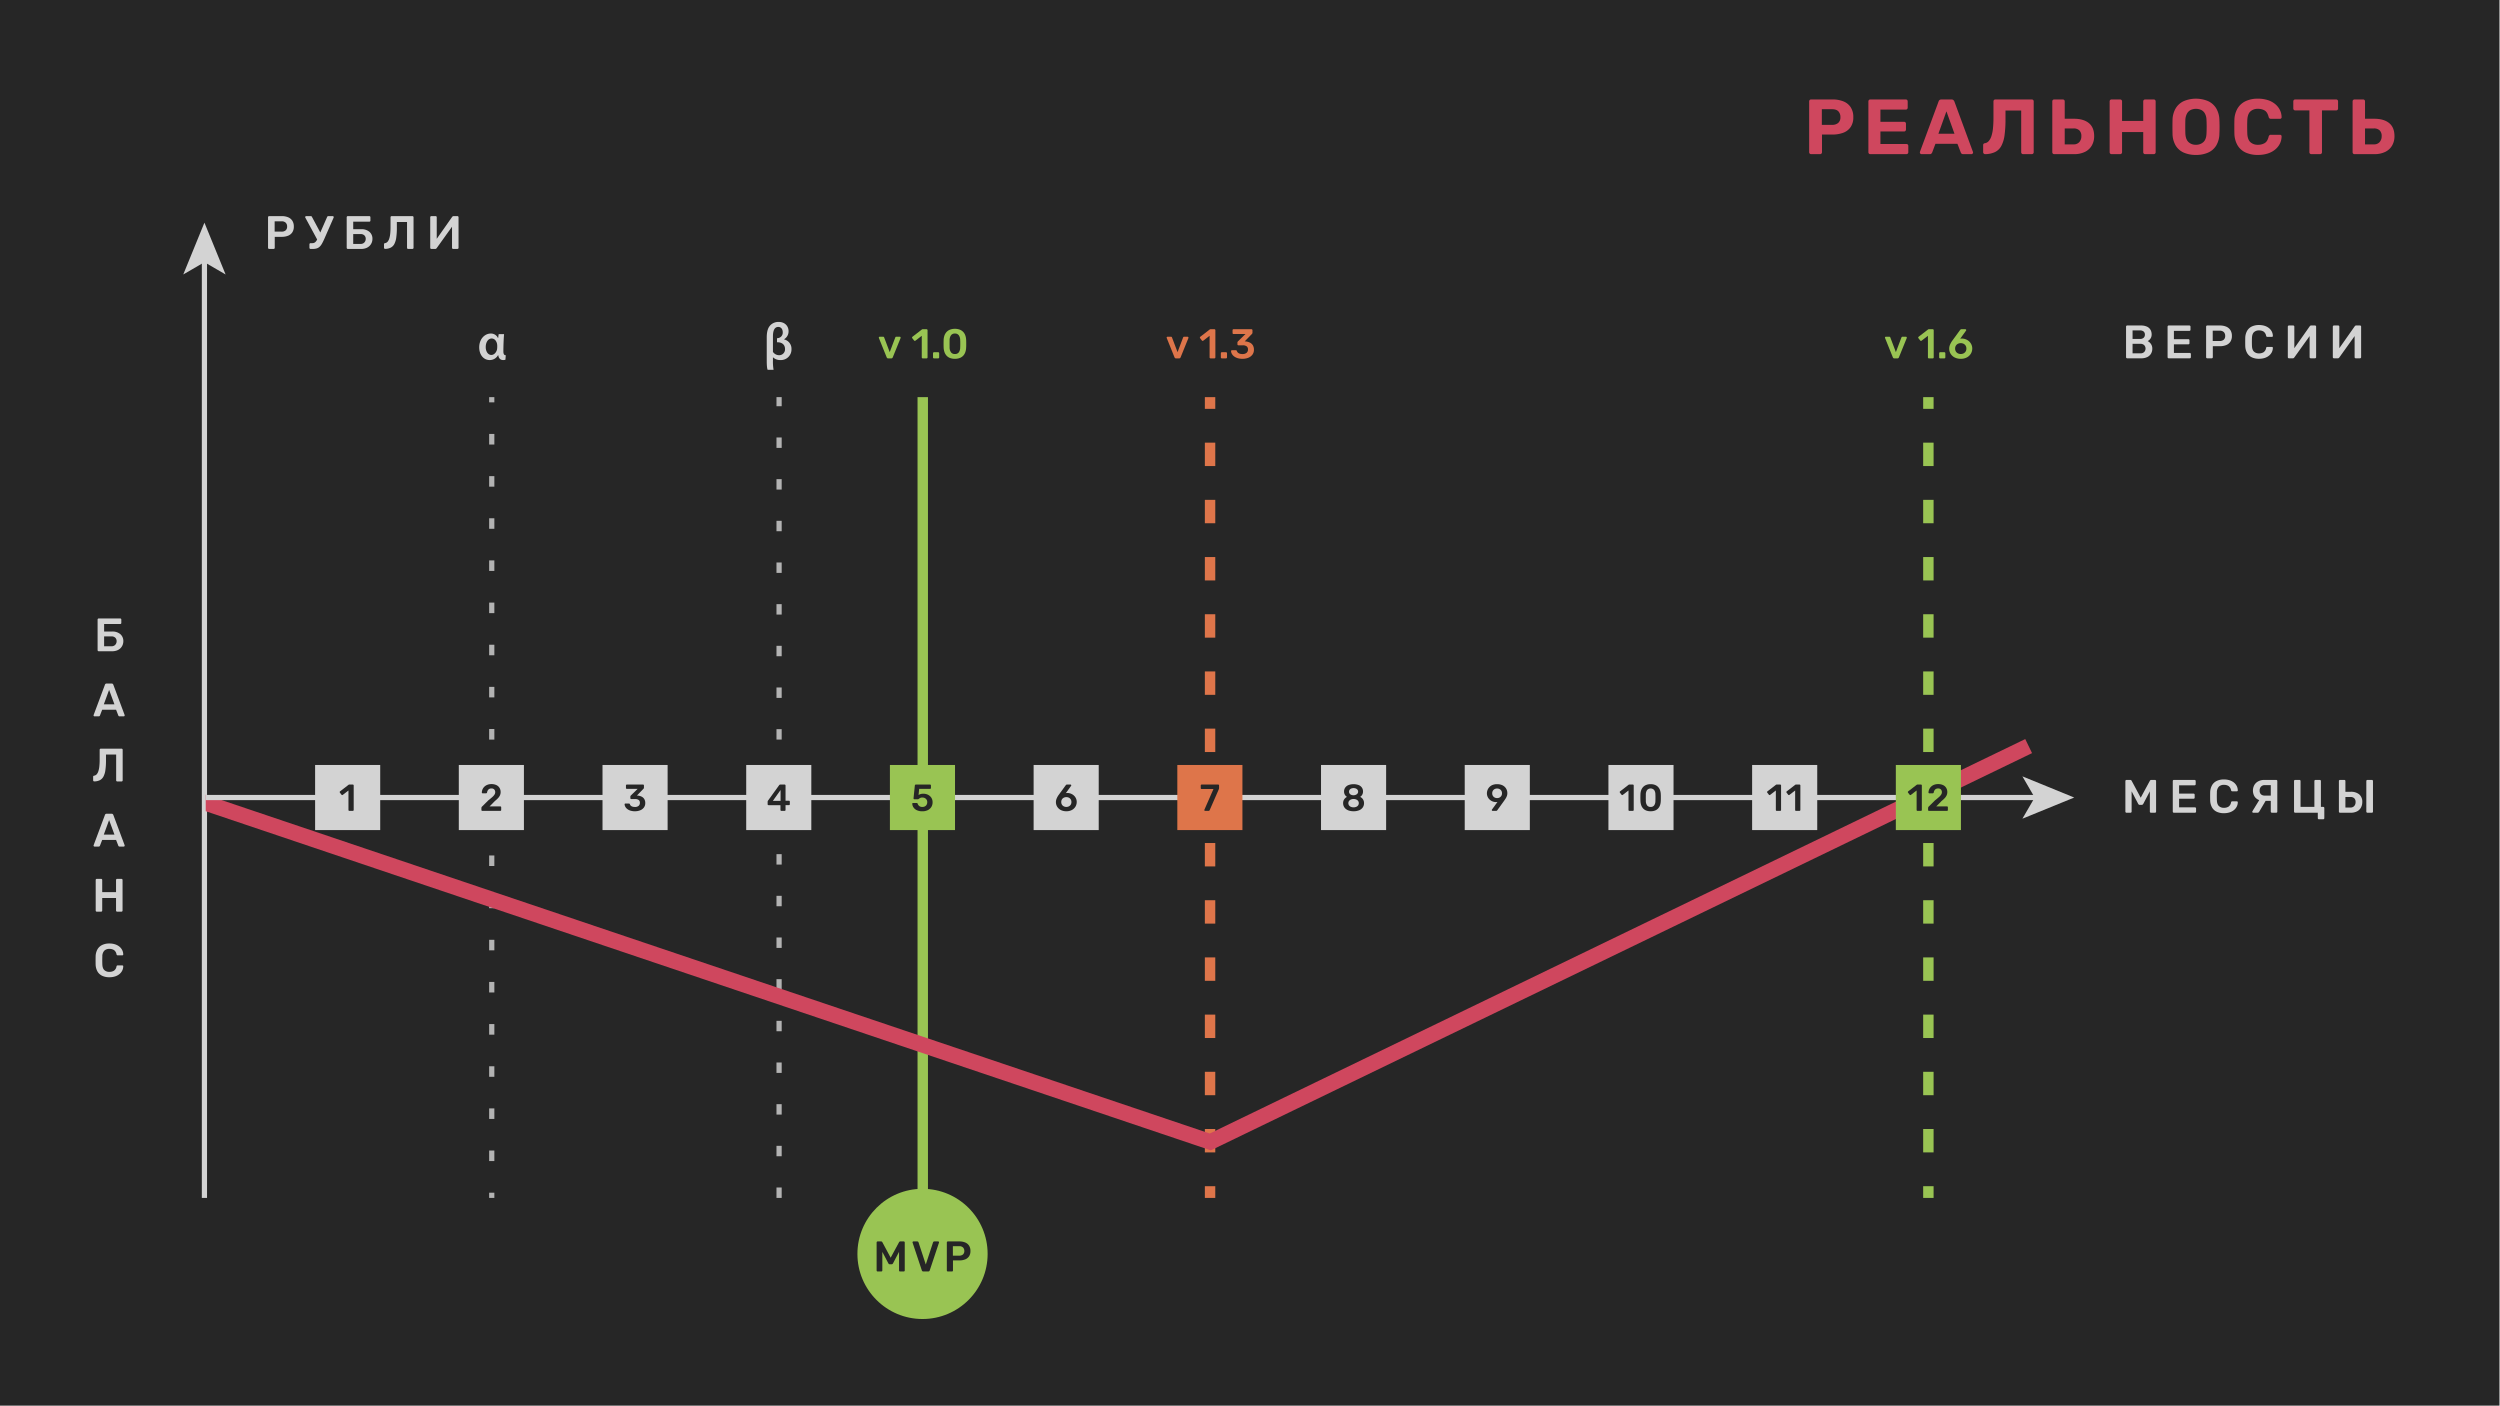 <svg xmlns="http://www.w3.org/2000/svg" xmlns:xlink="http://www.w3.org/1999/xlink" viewBox="0 0 1920 1080"><defs><style>.cls-1{fill:none;}.cls-2{fill:#262626;}.cls-3{fill:#d3d3d3;}.cls-4{fill:#99c453;}.cls-5{fill:#de754a;}.cls-6{fill:#b3b3b3;}.cls-7{clip-path:url(#clip-path);}.cls-8{fill:#cf475e;}</style><clipPath id="clip-path"><rect class="cls-1" x="158" y="305" width="1435" height="615"/></clipPath></defs><g id="_2-2" data-name="2-2"><rect class="cls-2" x="-0.385" y="-0.462" width="1920" height="1080"/><path class="cls-3" d="M75.818,500.166a.86.86,0,0,1-.863-.864V475.867a.879.879,0,0,1,.252-.648.835.835,0,0,1,.611-.252H92.307a.824.824,0,0,1,.631.252.915.915,0,0,1,.234.648v2.52a.866.866,0,0,1-.234.612.821.821,0,0,1-.631.252H79.959v5.76h6.084a9.351,9.351,0,0,1,6.371,2.017,6.895,6.895,0,0,1,2.305,5.472,7.576,7.576,0,0,1-.559,2.862,7.329,7.329,0,0,1-1.637,2.466,7.722,7.722,0,0,1-2.701,1.71,10.396,10.396,0,0,1-3.779.63Zm4.141-3.816h5.58a4.191,4.191,0,0,0,2.195-.54,3.591,3.591,0,0,0,1.369-1.439,4.167,4.167,0,0,0,.467-1.944,3.632,3.632,0,0,0-1.008-2.628,4.022,4.022,0,0,0-3.023-1.044H79.959Z"/><path class="cls-3" d="M72.598,550.166a.747.747,0,0,1-.521-.216.705.705,0,0,1-.234-.54.871.871,0,0,1,.072-.324l8.676-23.219a1.339,1.339,0,0,1,.414-.63,1.23,1.23,0,0,1,.846-.271h3.924a1.167,1.167,0,0,1,.828.271,1.738,1.738,0,0,1,.432.63L95.709,549.086a1.728,1.728,0,0,1,.037.324.732.732,0,0,1-.217.54.694.694,0,0,1-.504.216H91.893a.996.996,0,0,1-.736-.234,1.182,1.182,0,0,1-.307-.449l-1.691-4.393H78.465l-1.691,4.393a1.205,1.205,0,0,1-.307.449,1.005,1.005,0,0,1-.738.234Zm7.127-9.216h8.172L83.793,529.827Z"/><path class="cls-3" d="M90.074,600.166a.86.86,0,0,1-.863-.864V579.466h-7.812V584.002a51.861,51.861,0,0,1-.449,7.38,15.373,15.373,0,0,1-1.459,4.95,6.583,6.583,0,0,1-2.734,2.808,9.722,9.722,0,0,1-4.32.99.75.75,0,0,1-.631-.233.867.867,0,0,1-.27-.631v-2.699q0-.756.828-.864a3.199,3.199,0,0,0,1.854-1.008,6.531,6.531,0,0,0,1.297-2.34,17.809,17.809,0,0,0,.773-3.763,47.668,47.668,0,0,0,.252-5.237v-7.524a.86.86,0,0,1,.863-.864H93.314a.863.863,0,0,1,.9.9v23.436a.834.834,0,0,1-.252.612.879.879,0,0,1-.648.252Z"/><path class="cls-3" d="M72.598,650.166a.747.747,0,0,1-.521-.216.705.705,0,0,1-.234-.54.871.871,0,0,1,.072-.324l8.676-23.22a1.34,1.34,0,0,1,.414-.63,1.23,1.23,0,0,1,.846-.271h3.924a1.167,1.167,0,0,1,.828.271,1.739,1.739,0,0,1,.432.63L95.709,649.086a1.728,1.728,0,0,1,.037.324.732.732,0,0,1-.217.54.694.694,0,0,1-.504.216H91.893a.996.996,0,0,1-.736-.234,1.182,1.182,0,0,1-.307-.449l-1.691-4.393H78.465l-1.691,4.393a1.205,1.205,0,0,1-.307.449,1.005,1.005,0,0,1-.738.234Zm7.127-9.216h8.172l-4.104-11.124Z"/><path class="cls-3" d="M74.361,700.166a.864.864,0,0,1-.613-.234.816.816,0,0,1-.252-.63V675.866a.879.879,0,0,1,.252-.648.84.84,0,0,1,.613-.252h3.275a.824.824,0,0,1,.631.252.923.923,0,0,1,.232.648v9.288H89.121v-9.288a.879.879,0,0,1,.252-.648.835.835,0,0,1,.611-.252h3.24a.863.863,0,0,1,.9.9v23.436a.834.834,0,0,1-.252.612.879.879,0,0,1-.648.252H89.984a.86.86,0,0,1-.863-.864V689.654H78.5v9.647a.873.873,0,0,1-.232.612.821.821,0,0,1-.631.252Z"/><path class="cls-3" d="M84.027,750.526a12.511,12.511,0,0,1-5.67-1.17,8.185,8.185,0,0,1-3.547-3.349,11.695,11.695,0,0,1-1.367-5.238q-.035-1.475-.035-3.168,0-1.69.035-3.239a11.583,11.583,0,0,1,1.387-5.221,8.273,8.273,0,0,1,3.562-3.365,12.411,12.411,0,0,1,5.635-1.17,13.866,13.866,0,0,1,4.393.647,10.196,10.196,0,0,1,3.312,1.782,8.17,8.17,0,0,1,2.123,2.646,7.604,7.604,0,0,1,.793,3.276.607.607,0,0,1-.199.54.797.797,0,0,1-.559.216H90.471a1.005,1.005,0,0,1-.646-.198,1.139,1.139,0,0,1-.361-.666,4.944,4.944,0,0,0-1.979-3.239,6.558,6.558,0,0,0-3.492-.864,5.41,5.41,0,0,0-3.854,1.35A6.193,6.193,0,0,0,78.592,734.542q-.108,2.952,0,6.048.108,3.097,1.547,4.446a5.41,5.41,0,0,0,3.854,1.35,6.538,6.538,0,0,0,3.51-.882,4.846,4.846,0,0,0,1.961-3.222.913.913,0,0,1,1.008-.864h3.42a.797.797,0,0,1,.559.216.608.608,0,0,1,.199.54,7.597,7.597,0,0,1-.793,3.276,8.17,8.17,0,0,1-2.123,2.646,10.196,10.196,0,0,1-3.312,1.782A13.865,13.865,0,0,1,84.027,750.526Z"/><path class="cls-3" d="M1633.193,624.18a.877.877,0,0,1-.648-.252.836.836,0,0,1-.252-.613V599.879a.863.863,0,0,1,.9-.9h2.844a.98.98,0,0,1,.756.271,2.077,2.077,0,0,1,.324.414l6.948,12.959,7.02-12.959a2.077,2.077,0,0,1,.324-.414.98.98,0,0,1,.756-.271h2.809a.863.863,0,0,1,.899.9v23.436a.836.836,0,0,1-.252.613.876.876,0,0,1-.647.252h-3.024a.817.817,0,0,1-.63-.252.869.869,0,0,1-.234-.613V607.727l-5.04,9.613a1.887,1.887,0,0,1-.468.557,1.162,1.162,0,0,1-.756.234h-1.476a1.145,1.145,0,0,1-.774-.234,2.04,2.04,0,0,1-.45-.557l-5.04-9.613v15.588a.86.86,0,0,1-.863.865Z"/><path class="cls-3" d="M1669.553,624.18a.86.86,0,0,1-.864-.865V599.879a.879.879,0,0,1,.252-.648.841.841,0,0,1,.612-.252h15.84a.863.863,0,0,1,.9.9v2.377a.835.835,0,0,1-.252.611.879.879,0,0,1-.648.252h-11.844v6.371h11.052a.924.924,0,0,1,.648.234.824.824,0,0,1,.252.631v2.232a.82.82,0,0,1-.252.629.915.915,0,0,1-.648.234h-11.052v6.588h12.132a.863.863,0,0,1,.9.9v2.375a.84.84,0,0,1-.252.613.879.879,0,0,1-.648.252Z"/><path class="cls-3" d="M1708.001,624.539a12.508,12.508,0,0,1-5.67-1.17,8.183,8.183,0,0,1-3.547-3.348,11.683,11.683,0,0,1-1.367-5.238q-.037-1.477-.036-3.168,0-1.69.036-3.24a11.586,11.586,0,0,1,1.386-5.221,8.276,8.276,0,0,1,3.563-3.365,12.424,12.424,0,0,1,5.635-1.17,13.859,13.859,0,0,1,4.392.648,10.174,10.174,0,0,1,3.312,1.781,8.177,8.177,0,0,1,2.124,2.646,7.581,7.581,0,0,1,.792,3.275.61.61,0,0,1-.198.541.8.8,0,0,1-.559.215h-3.42a1.01,1.01,0,0,1-.647-.197,1.139,1.139,0,0,1-.36-.666,4.954,4.954,0,0,0-1.979-3.24,6.553,6.553,0,0,0-3.492-.863,5.403,5.403,0,0,0-3.853,1.35,6.188,6.188,0,0,0-1.548,4.445q-.108,2.953,0,6.049.108,3.097,1.548,4.445a5.403,5.403,0,0,0,3.853,1.35,6.542,6.542,0,0,0,3.51-.881,4.849,4.849,0,0,0,1.962-3.223.912.912,0,0,1,1.008-.863h3.42a.8.8,0,0,1,.559.215.61.61,0,0,1,.198.541,7.581,7.581,0,0,1-.792,3.275,8.177,8.177,0,0,1-2.124,2.646,10.175,10.175,0,0,1-3.312,1.781A13.859,13.859,0,0,1,1708.001,624.539Z"/><path class="cls-3" d="M1730.464,624.18a.688.688,0,0,1-.504-.217.731.731,0,0,1-.216-.539.904.904,0,0,1,.107-.396l5.94-9.684,4.752.791-5.364,9.072a3.431,3.431,0,0,1-.521.666,1.244,1.244,0,0,1-.918.307Zm14.4,0a.893.893,0,0,1-.63-.252.807.807,0,0,1-.271-.613v-8.244h-5.292a9.768,9.768,0,0,1-4.428-.953,6.92,6.92,0,0,1-2.952-2.736,8.975,8.975,0,0,1-.036-8.334,7.491,7.491,0,0,1,3.006-2.951,10.033,10.033,0,0,1,4.95-1.117h8.892a.828.828,0,0,1,.631.252.872.872,0,0,1,.233.613v23.471a.872.872,0,0,1-.233.613.821.821,0,0,1-.631.252Zm-5.437-13.176h4.536v-8.029h-4.536a3.807,3.807,0,0,0-2.97,1.17,4.305,4.305,0,0,0-1.062,3.006,3.834,3.834,0,0,0,1.009,2.863A4.15,4.15,0,0,0,1739.428,611.004Z"/><path class="cls-3" d="M1780.936,629.219a.817.817,0,0,1-.63-.252.864.864,0,0,1-.234-.611v-4.176h-17.388a.834.834,0,0,1-.612-.252.879.879,0,0,1-.252-.648V599.844a.821.821,0,0,1,.252-.631.866.866,0,0,1,.612-.234H1765.96a.826.826,0,0,1,.63.252.872.872,0,0,1,.233.613v19.836h10.62V599.844a.86.86,0,0,1,.864-.865h3.24a.884.884,0,0,1,.647.252.836.836,0,0,1,.252.613v19.836h1.729a.876.876,0,0,1,.647.252.832.832,0,0,1,.253.611v7.812a.832.832,0,0,1-.253.611.876.876,0,0,1-.647.252Z"/><path class="cls-3" d="M1797.136,624.18a.86.86,0,0,1-.864-.865v-23.471a.86.86,0,0,1,.864-.865h3.276a.826.826,0,0,1,.63.252.872.872,0,0,1,.233.613v8.244h3.996a9.903,9.903,0,0,1,6.624,1.998,7.353,7.353,0,0,1,2.341,5.922,8.717,8.717,0,0,1-.99,4.139,7.1,7.1,0,0,1-2.988,2.953,10.408,10.408,0,0,1-4.986,1.08Zm4.14-3.996h3.816a3.754,3.754,0,0,0,2.952-1.17,4.402,4.402,0,0,0,1.044-3.043,3.835,3.835,0,0,0-1.026-2.916,4.154,4.154,0,0,0-2.97-.971h-3.816Zm16.921,3.996a.86.86,0,0,1-.864-.865v-23.471a.86.86,0,0,1,.864-.865h3.384a.826.826,0,0,1,.63.252.873.873,0,0,1,.234.613v23.471a.873.873,0,0,1-.234.613.819.819,0,0,1-.63.252Z"/><path class="cls-3" d="M206.721,191.179a.86.86,0,0,1-.864-.864V166.879a.879.879,0,0,1,.252-.648.837.837,0,0,1,.612-.252h9.648a12.513,12.513,0,0,1,4.896.882,6.994,6.994,0,0,1,3.24,2.664,8.038,8.038,0,0,1,1.152,4.446,7.926,7.926,0,0,1-1.152,4.446,6.949,6.949,0,0,1-3.24,2.609,12.738,12.738,0,0,1-4.896.864h-5.364v8.424a.866.866,0,0,1-.234.612.819.819,0,0,1-.63.252Zm4.212-13.284h5.256a4.672,4.672,0,0,0,3.204-.99,3.715,3.715,0,0,0,1.116-2.934,4.036,4.036,0,0,0-1.044-2.898,4.339,4.339,0,0,0-3.276-1.098h-5.256Z"/><path class="cls-3" d="M244.089,184.879l-9.612-17.748a.844.844,0,0,1-.107-.36.733.733,0,0,1,.252-.558.78.78,0,0,1,.54-.234h3.527a.958.958,0,0,1,.559.162,1.127,1.127,0,0,1,.378.522l7.092,13.248Zm-5.58,6.3a.86.86,0,0,1-.864-.864v-2.664a.876.876,0,0,1,.252-.647.834.834,0,0,1,.612-.252h1.332a3.449,3.449,0,0,0,1.8-.45,4.479,4.479,0,0,0,1.404-1.44,15.95,15.95,0,0,0,1.296-2.538l6.876-15.659a1.064,1.064,0,0,1,.396-.522,1.04,1.04,0,0,1,.576-.162h3.349a.754.754,0,0,1,.521.216.667.667,0,0,1,.234.504,1.361,1.361,0,0,1-.036.324,1.422,1.422,0,0,1-.108.288l-7.235,16.524q-.901,1.98-1.692,3.366a9.71,9.71,0,0,1-1.729,2.268,5.774,5.774,0,0,1-2.214,1.296,10.042,10.042,0,0,1-3.078.414Z"/><path class="cls-3" d="M267.128,191.179a.86.86,0,0,1-.864-.864V166.879a.879.879,0,0,1,.252-.648.837.837,0,0,1,.612-.252h16.488a.822.822,0,0,1,.63.252.915.915,0,0,1,.234.648v2.52a.866.866,0,0,1-.234.612.819.819,0,0,1-.63.252H271.268V176.023h6.085a9.353,9.353,0,0,1,6.371,2.017,6.898,6.898,0,0,1,2.305,5.472,7.595,7.595,0,0,1-.559,2.862,7.331,7.331,0,0,1-1.638,2.466,7.709,7.709,0,0,1-2.7,1.71,10.396,10.396,0,0,1-3.779.63Zm4.14-3.816h5.58a4.192,4.192,0,0,0,2.196-.54,3.589,3.589,0,0,0,1.368-1.439,4.156,4.156,0,0,0,.468-1.944,3.632,3.632,0,0,0-1.008-2.628,4.025,4.025,0,0,0-3.024-1.044h-5.58Z"/><path class="cls-3" d="M313.459,191.179a.86.86,0,0,1-.863-.864V170.479h-7.812v4.536a51.703,51.703,0,0,1-.45,7.38,15.35,15.35,0,0,1-1.458,4.95,6.58,6.58,0,0,1-2.735,2.808,9.722,9.722,0,0,1-4.32.99.748.748,0,0,1-.63-.233.868.868,0,0,1-.271-.631v-2.699q0-.756.828-.864a3.204,3.204,0,0,0,1.854-1.008,6.515,6.515,0,0,0,1.296-2.34,17.866,17.866,0,0,0,.774-3.763,47.913,47.913,0,0,0,.252-5.237v-7.524a.86.86,0,0,1,.863-.864h15.912a.863.863,0,0,1,.9.9v23.436a.837.837,0,0,1-.252.612.879.879,0,0,1-.648.252Z"/><path class="cls-3" d="M331.279,191.179a.834.834,0,0,1-.612-.252.877.877,0,0,1-.252-.648V166.879a.863.863,0,0,1,.9-.9h3.24a.822.822,0,0,1,.63.252.919.919,0,0,1,.233.648v16.523l11.845-16.848a2.398,2.398,0,0,1,.396-.378,1.019,1.019,0,0,1,.648-.198h2.988a.837.837,0,0,1,.611.252.879.879,0,0,1,.252.648v23.436a.86.86,0,0,1-.863.864h-3.24a.877.877,0,0,1-.648-.252.834.834,0,0,1-.252-.612V174.115L335.348,190.603a2.508,2.508,0,0,1-.36.36,1.017,1.017,0,0,1-.684.216Z"/><g id="Линии"><rect class="cls-4" x="704.667" y="305" width="8" height="615"/><rect class="cls-5" x="925.333" y="911" width="8" height="9"/><path class="cls-5" d="M933.333,885.043h-8V867.073h8Zm0-43.927h-8V823.146h8Zm0-43.926h-8V779.221h8Zm0-43.927h-8V735.294h8Zm0-43.927h-8V691.367h8Zm0-43.926h-8V647.441h8Zm0-43.927h-8V603.515h8Zm0-43.927h-8V559.588h8Zm0-43.926h-8V515.662h8Zm0-43.926h-8V471.735h8Zm0-43.926h-8V427.809h8Zm0-43.926h-8V383.882h8Zm0-43.927h-8V339.956h8Z"/><rect class="cls-5" x="925.333" y="305" width="8" height="9"/><rect class="cls-4" x="1477" y="911" width="8" height="9"/><path class="cls-4" d="M1485,885.043h-8V867.073h8Zm0-43.927h-8V823.146h8Zm0-43.926h-8V779.221h8Zm0-43.927h-8V735.294h8Zm0-43.927h-8V691.367h8Zm0-43.926h-8V647.441h8Zm0-43.927h-8V603.515h8Zm0-43.927h-8V559.588h8Zm0-43.926h-8V515.662h8Zm0-43.926h-8V471.735h8Zm0-43.926h-8V427.809h8Zm0-43.926h-8V383.882h8Zm0-43.927h-8V339.956h8Z"/><rect class="cls-4" x="1477" y="305" width="8" height="9"/><rect class="cls-6" x="375.667" y="916" width="4" height="4"/><path class="cls-6" d="M379.667,891.72h-4V883.626h4Zm0-32.373h-4v-8.094h4Zm0-32.374h-4v-8.093h4Zm0-32.373h-4v-8.093h4Zm0-32.373h-4v-8.094h4Zm0-32.373h-4v-8.094h4Zm0-32.374h-4v-8.093h4Zm0-32.373h-4V657.013h4Zm0-32.373h-4v-8.094h4Zm0-32.374h-4V592.267h4Zm0-32.373h-4v-8.094h4Zm0-32.373h-4v-8.094h4Zm0-32.374h-4v-8.093h4Zm0-32.374h-4V462.773h4Zm0-32.373h-4V430.4h4Zm0-32.374h-4v-8.093h4Zm0-32.373h-4v-8.093h4Zm0-32.374h-4v-8.093h4Z"/><rect class="cls-6" x="375.667" y="305" width="4" height="4"/><path class="cls-6" d="M600.333,920h-4v-8h4Zm0-32h-4v-8h4Zm0-32h-4v-8h4Zm0-32h-4v-8h4Zm0-32h-4v-8h4Zm0-32h-4v-8h4Zm0-32h-4v-8h4Zm0-32h-4v-8h4Zm0-32h-4v-8h4Zm0-32h-4v-8h4Zm0-32h-4v-8h4Zm0-32h-4v-8h4Zm0-32h-4v-8h4Zm0-32h-4v-8h4Zm0-32h-4v-8h4Zm0-32h-4v-8h4Zm0-32h-4v-8h4Zm0-32h-4v-8h4Zm0-32h-4v-8h4Zm0-32h-4v-7h4Z"/><rect class="cls-3" x="155" y="199.242" width="4" height="720.758"/><polygon class="cls-3" points="157 171 173.262 210.797 157 201.354 140.742 210.797 157 171"/></g><g class="cls-7"><polygon class="cls-8" points="929.905 883.469 927.582 882.686 151.082 620.686 154.918 609.314 929.095 870.531 1555.388 567.599 1560.612 578.401 929.905 883.469"/></g><circle class="cls-4" cx="708.5" cy="963" r="50"/><path class="cls-2" d="M674.07,976.504a.806.806,0,0,1-.594-.23.766.766,0,0,1-.23-.561V954.243a.79.79,0,0,1,.824-.824h2.605a.901.901,0,0,1,.692.247,1.923,1.923,0,0,1,.297.379l6.365,11.873,6.431-11.873a1.923,1.923,0,0,1,.297-.379.901.901,0,0,1,.692-.247h2.572a.791.791,0,0,1,.825.824v21.47a.767.767,0,0,1-.231.561.806.806,0,0,1-.594.23h-2.77a.75.75,0,0,1-.577-.23.792.792,0,0,1-.215-.561V961.433l-4.617,8.806a1.754,1.754,0,0,1-.429.511,1.061,1.061,0,0,1-.692.215h-1.352a1.049,1.049,0,0,1-.71-.215,1.9,1.9,0,0,1-.412-.511l-4.616-8.806v14.28a.789.789,0,0,1-.792.791Z"/><path class="cls-2" d="M709.192,976.504a1.199,1.199,0,0,1-.824-.264,1.491,1.491,0,0,1-.429-.66l-7.058-21.172a.807.807,0,0,1-.065-.297.674.674,0,0,1,.692-.692h2.902a.959.959,0,0,1,.709.247,1.163,1.163,0,0,1,.312.479l5.574,16.983,5.573-16.983a1.156,1.156,0,0,1,.313-.479.956.956,0,0,1,.709-.247h2.901a.69.69,0,0,1,.479.197.648.648,0,0,1,.215.495.81.81,0,0,1-.066.297l-7.058,21.172a1.491,1.491,0,0,1-.429.66,1.197,1.197,0,0,1-.824.264Z"/><path class="cls-2" d="M727.958,976.504a.787.787,0,0,1-.792-.791V954.243a.807.807,0,0,1,.23-.594.766.766,0,0,1,.562-.23h8.838a11.477,11.477,0,0,1,4.485.808A6.405,6.405,0,0,1,744.249,956.667a7.363,7.363,0,0,1,1.056,4.073,7.256,7.256,0,0,1-1.056,4.072,6.371,6.371,0,0,1-2.968,2.392,11.684,11.684,0,0,1-4.485.791h-4.914v7.718a.796.796,0,0,1-.214.561.753.753,0,0,1-.577.23Zm3.858-12.169h4.814a4.281,4.281,0,0,0,2.936-.907,3.407,3.407,0,0,0,1.022-2.688,3.695,3.695,0,0,0-.957-2.655,3.974,3.974,0,0,0-3.001-1.006h-4.814Z"/><rect class="cls-3" x="158" y="610.5" width="1406.758" height="4"/><polygon class="cls-3" points="1593 612.5 1553.203 628.762 1562.646 612.5 1553.203 596.242 1593 612.5"/><g id="Месяцы"><rect class="cls-3" x="242" y="587.5" width="50" height="50"/><path class="cls-2" d="M268.314,622.757a.655.655,0,0,1-.505-.202.693.693,0,0,1-.188-.491V607.099l-4.391,3.381a.713.713,0,0,1-.521.13.743.743,0,0,1-.462-.304l-1.213-1.56a.759.759,0,0,1-.131-.549.661.661,0,0,1,.304-.463l6.471-4.997a.741.741,0,0,1,.347-.174,2.378,2.378,0,0,1,.376-.029h2.542a.692.692,0,0,1,.693.693v18.836a.69.69,0,0,1-.693.693Z"/><rect class="cls-3" x="352.364" y="587.5" width="50" height="50"/><path class="cls-2" d="M370.415,622.757a.69.69,0,0,1-.693-.693v-1.474a1.908,1.908,0,0,1,.13-.621,1.802,1.802,0,0,1,.593-.736l4.564-4.535q1.906-1.503,3.076-2.557a9.164,9.164,0,0,0,1.705-1.936,3.363,3.363,0,0,0,.534-1.748,3.089,3.089,0,0,0-.708-2.109,2.826,2.826,0,0,0-2.239-.809,3.239,3.239,0,0,0-1.704.419,3.002,3.002,0,0,0-1.083,1.112,4.728,4.728,0,0,0-.534,1.531.666.666,0,0,1-.318.52,1.057,1.057,0,0,1-.52.145h-2.571a.588.588,0,0,1-.434-.173.556.556,0,0,1-.173-.405,6.572,6.572,0,0,1,.52-2.412,6.244,6.244,0,0,1,1.43-2.08,7.043,7.043,0,0,1,2.297-1.458,8.104,8.104,0,0,1,3.062-.55,8.653,8.653,0,0,1,3.972.81,5.577,5.577,0,0,1,2.369,2.195,6.169,6.169,0,0,1,.795,3.12,5.955,5.955,0,0,1-.521,2.499,8.278,8.278,0,0,1-1.502,2.195,21.282,21.282,0,0,1-2.369,2.152l-4.102,4.16h8.232a.646.646,0,0,1,.693.693v2.051a.697.697,0,0,1-.188.491.657.657,0,0,1-.506.202Z"/><rect class="cls-3" x="462.727" y="587.5" width="50" height="50"/><path class="cls-2" d="M487.612,623.046a11.091,11.091,0,0,1-3.495-.491,7.586,7.586,0,0,1-2.441-1.285,5.653,5.653,0,0,1-1.459-1.733,4.27,4.27,0,0,1-.52-1.863.518.518,0,0,1,.188-.419.667.667,0,0,1,.447-.159h2.601a.988.988,0,0,1,.491.115.92.92,0,0,1,.347.463,2.558,2.558,0,0,0,.852,1.242,3.555,3.555,0,0,0,1.372.649,6.981,6.981,0,0,0,1.647.188,4.284,4.284,0,0,0,2.759-.823,2.843,2.843,0,0,0,1.025-2.354,2.525,2.525,0,0,0-.953-2.21,4.525,4.525,0,0,0-2.658-.679h-2.976a.732.732,0,0,1-.52-.188.654.654,0,0,1-.202-.506V611.779a.963.963,0,0,1,.13-.506,1.832,1.832,0,0,1,.274-.361l5.171-5.056h-8.263a.651.651,0,0,1-.505-.202.689.689,0,0,1-.188-.491v-1.906a.729.729,0,0,1,.188-.52.655.655,0,0,1,.505-.203h12.394a.694.694,0,0,1,.723.723v1.733a.912.912,0,0,1-.116.462,1.607,1.607,0,0,1-.26.347l-4.997,5.143.346.028a8.989,8.989,0,0,1,3.135.795,4.928,4.928,0,0,1,2.138,1.893,5.848,5.848,0,0,1,.766,3.119,5.543,5.543,0,0,1-1.025,3.366,6.521,6.521,0,0,1-2.816,2.152A10.544,10.544,0,0,1,487.612,623.046Z"/><rect class="cls-3" x="573.091" y="587.5" width="50" height="50"/><path class="cls-2" d="M600.085,622.757a.69.69,0,0,1-.693-.693v-3.697h-9.158a.652.652,0,0,1-.505-.203.689.689,0,0,1-.188-.49V615.708a1.543,1.543,0,0,1,.072-.419,1.22,1.22,0,0,1,.246-.448l8.522-11.815a1.266,1.266,0,0,1,1.068-.491h3.149a.692.692,0,0,1,.693.693V614.957h2.57a.726.726,0,0,1,.535.188.686.686,0,0,1,.188.506v2.022a.692.692,0,0,1-.693.693H603.292v3.697a.69.69,0,0,1-.693.693Zm-6.529-7.685h5.923v-8.349Z"/><rect class="cls-4" x="683.455" y="587.5" width="50" height="50"/><path class="cls-2" d="M708.341,623.074a9.579,9.579,0,0,1-4.188-.823,6.273,6.273,0,0,1-2.586-2.152,5.41,5.41,0,0,1-.938-2.831.451.451,0,0,1,.158-.419.672.672,0,0,1,.448-.158h2.687a1.019,1.019,0,0,1,.534.13.828.828,0,0,1,.333.447,3.609,3.609,0,0,0,.823,1.416,3.283,3.283,0,0,0,1.242.809,4.447,4.447,0,0,0,3.38-.158,3.317,3.317,0,0,0,1.372-1.257,3.818,3.818,0,0,0,.52-2.052,3.401,3.401,0,0,0-.49-1.849,3.465,3.465,0,0,0-1.344-1.228,4.129,4.129,0,0,0-1.95-.448,3.735,3.735,0,0,0-1.329.202,3.968,3.968,0,0,0-.881.463c-.241.173-.452.327-.636.462a1.019,1.019,0,0,1-.621.202H702.217a.64.64,0,0,1-.636-.636l1.011-9.88a.79.79,0,0,1,.81-.78h10.862a.692.692,0,0,1,.692.693v1.936a.69.69,0,0,1-.692.693h-8.35l-.462,4.709a6.71,6.71,0,0,1,1.387-.664,7.204,7.204,0,0,1,2.397-.317,7.832,7.832,0,0,1,2.644.447,6.959,6.959,0,0,1,2.239,1.3,6.136,6.136,0,0,1,1.545,2.052,6.337,6.337,0,0,1,.563,2.729,6.736,6.736,0,0,1-.982,3.669A6.603,6.603,0,0,1,712.501,622.208,9.324,9.324,0,0,1,708.341,623.074Z"/><rect class="cls-3" x="793.818" y="587.5" width="50" height="50"/><path class="cls-2" d="M818.979,623.046a9.08,9.08,0,0,1-4.275-.939,6.941,6.941,0,0,1-2.773-2.542,6.742,6.742,0,0,1-.982-3.597,6.443,6.443,0,0,1,.231-1.733,8.645,8.645,0,0,1,.606-1.589q.375-.75.736-1.343a7.938,7.938,0,0,1,.65-.939l5.286-7.251a3.76,3.76,0,0,1,.347-.361.893.893,0,0,1,.636-.217H822.127a.566.566,0,0,1,.434.188.638.638,0,0,1,.173.447.537.537,0,0,1-.043.217.513.513,0,0,1-.101.159l-4.045,5.604a2.634,2.634,0,0,1,.606-.116q.347-.028.636-.028a7.55,7.55,0,0,1,2.744.563,7.394,7.394,0,0,1,2.282,1.459,6.812,6.812,0,0,1,1.546,2.166,6.492,6.492,0,0,1,.563,2.716,6.902,6.902,0,0,1-.953,3.539,7.004,7.004,0,0,1-2.73,2.614A8.676,8.676,0,0,1,818.979,623.046Zm-.029-3.322a4.289,4.289,0,0,0,1.921-.434,3.565,3.565,0,0,0,1.431-1.271,3.723,3.723,0,0,0,.549-2.08,3.669,3.669,0,0,0-.549-2.052,3.557,3.557,0,0,0-1.431-1.271,4.472,4.472,0,0,0-3.842,0,3.548,3.548,0,0,0-1.43,1.271,3.661,3.661,0,0,0-.549,2.052,3.716,3.716,0,0,0,.549,2.08,3.556,3.556,0,0,0,1.43,1.271A4.289,4.289,0,0,0,818.949,619.724Z"/><rect class="cls-5" x="904.182" y="587.5" width="50" height="50"/><path class="cls-2" d="M925.527,622.757a.564.564,0,0,1-.433-.188.635.635,0,0,1-.174-.448.722.722,0,0,1,.058-.26l6.963-15.889h-9.071a.657.657,0,0,1-.506-.202.697.697,0,0,1-.188-.491v-2.022a.733.733,0,0,1,.188-.52.658.658,0,0,1,.506-.203h12.682a.658.658,0,0,1,.506.203.733.733,0,0,1,.188.52v1.791a2.718,2.718,0,0,1-.072.679,4.699,4.699,0,0,1-.188.563l-6.904,15.773a1.752,1.752,0,0,1-.304.448.785.785,0,0,1-.621.245Z"/><rect class="cls-3" x="1014.545" y="587.5" width="50" height="50"/><path class="cls-2" d="M1039.546,623.046a11.601,11.601,0,0,1-3.409-.462,7.365,7.365,0,0,1-2.527-1.301,5.641,5.641,0,0,1-1.561-1.964,5.788,5.788,0,0,1-.534-2.514,5.093,5.093,0,0,1,.823-2.903,5.526,5.526,0,0,1,2.152-1.893,4.757,4.757,0,0,1-1.661-1.704,4.822,4.822,0,0,1-.592-2.427,5.094,5.094,0,0,1,.852-2.932,5.685,5.685,0,0,1,2.484-1.98,11.363,11.363,0,0,1,7.931-.015,5.51,5.51,0,0,1,2.455,1.965,5.163,5.163,0,0,1,.838,2.933,4.906,4.906,0,0,1-.578,2.426,4.956,4.956,0,0,1-1.617,1.733,5.101,5.101,0,0,1,2.167,1.893,5.308,5.308,0,0,1,.809,2.933,5.649,5.649,0,0,1-.939,3.221,6.197,6.197,0,0,1-2.744,2.195A10.764,10.764,0,0,1,1039.546,623.046Zm0-3.005a5.13,5.13,0,0,0,2.037-.39,3.441,3.441,0,0,0,1.444-1.112,3.009,3.009,0,0,0,0-3.423,3.494,3.494,0,0,0-1.444-1.099,5.52,5.52,0,0,0-4.074,0,3.487,3.487,0,0,0-1.444,1.099,3.009,3.009,0,0,0,0,3.423,3.435,3.435,0,0,0,1.444,1.112A5.13,5.13,0,0,0,1039.546,620.041Zm0-9.273a4.686,4.686,0,0,0,1.748-.375,3.215,3.215,0,0,0,1.27-.953,2.225,2.225,0,0,0,.477-1.416,2.433,2.433,0,0,0-.447-1.459,2.944,2.944,0,0,0-1.242-.968,4.876,4.876,0,0,0-3.611,0,2.938,2.938,0,0,0-1.242.968,2.426,2.426,0,0,0-.447,1.459,2.362,2.362,0,0,0,.447,1.444,2.979,2.979,0,0,0,1.242.953A4.465,4.465,0,0,0,1039.546,610.768Z"/><rect class="cls-3" x="1124.909" y="587.5" width="50" height="50"/><path class="cls-2" d="M1146.313,622.757a.568.568,0,0,1-.434-.188.639.639,0,0,1-.173-.448.527.527,0,0,1,.043-.23c.029-.059.053-.106.072-.145l4.247-5.865a3.913,3.913,0,0,1-1.185.116,7.278,7.278,0,0,1-2.73-.563,7.147,7.147,0,0,1-2.195-1.444,6.716,6.716,0,0,1-1.474-2.109,6.341,6.341,0,0,1-.534-2.614,6.978,6.978,0,0,1,.491-2.557,6.799,6.799,0,0,1,3.886-3.871,9.069,9.069,0,0,1,3.423-.592,9.733,9.733,0,0,1,3.409.549,6.989,6.989,0,0,1,2.47,1.517,6.449,6.449,0,0,1,1.503,2.21,6.926,6.926,0,0,1,.505,2.629,6.474,6.474,0,0,1-.404,2.311,9.507,9.507,0,0,1-.996,1.95q-.593.882-1.17,1.719l-5.085,7.049a4.589,4.589,0,0,1-.332.361.883.883,0,0,1-.65.217Zm3.467-9.822a4.003,4.003,0,0,0,1.893-.447,3.455,3.455,0,0,0,1.357-1.271,3.655,3.655,0,0,0,.506-1.95,3.711,3.711,0,0,0-.506-1.979,3.43,3.43,0,0,0-1.372-1.271,4.197,4.197,0,0,0-3.771,0,3.449,3.449,0,0,0-1.357,1.271,3.711,3.711,0,0,0-.506,1.979,3.655,3.655,0,0,0,.506,1.95,3.449,3.449,0,0,0,1.357,1.271A4.003,4.003,0,0,0,1149.78,612.935Z"/><rect class="cls-3" x="1235.273" y="587.5" width="50" height="50"/><path class="cls-2" d="M1251.374,622.757a.655.655,0,0,1-.505-.202.693.693,0,0,1-.188-.491V607.099l-4.391,3.381a.713.713,0,0,1-.521.13.743.743,0,0,1-.462-.304l-1.213-1.56a.759.759,0,0,1-.131-.549.661.661,0,0,1,.304-.463l6.471-4.997a.741.741,0,0,1,.347-.174,2.378,2.378,0,0,1,.376-.029h2.542a.692.692,0,0,1,.693.693v18.836a.69.69,0,0,1-.693.693Z"/><path class="cls-2" d="M1267.667,623.046a9.011,9.011,0,0,1-3.495-.606,6.292,6.292,0,0,1-2.369-1.676,7.145,7.145,0,0,1-1.387-2.47,11.481,11.481,0,0,1-.549-2.99q-.029-.781-.044-1.719-.015-.939,0-1.893t.044-1.763a10.062,10.062,0,0,1,.549-2.989,7.096,7.096,0,0,1,1.43-2.441,6.584,6.584,0,0,1,2.384-1.646,8.848,8.848,0,0,1,3.438-.606,8.94,8.94,0,0,1,3.467.606,6.588,6.588,0,0,1,2.383,1.646,6.93,6.93,0,0,1,1.416,2.441,10.444,10.444,0,0,1,.534,2.989q.057.81.058,1.763V613.585q0,.939-.058,1.719a10.787,10.787,0,0,1-.52,2.99,7.177,7.177,0,0,1-1.387,2.47,6.286,6.286,0,0,1-2.384,1.676A9.13,9.13,0,0,1,1267.667,623.046Zm0-3.322a3.165,3.165,0,0,0,2.759-1.228,5.767,5.767,0,0,0,.91-3.337q.057-.838.058-1.69V611.75c0-.577-.02-1.127-.058-1.646a5.801,5.801,0,0,0-.91-3.308,3.625,3.625,0,0,0-5.489,0,5.951,5.951,0,0,0-.938,3.308c0,.52-.005,1.069-.015,1.646q-.015.867,0,1.719.015.853.015,1.69a5.834,5.834,0,0,0,.953,3.337A3.141,3.141,0,0,0,1267.667,619.724Z"/><rect class="cls-3" x="1345.636" y="587.5" width="50" height="50"/><path class="cls-2" d="M1364.541,622.757a.655.655,0,0,1-.505-.202.693.693,0,0,1-.188-.491V607.099l-4.391,3.381a.713.713,0,0,1-.521.13.743.743,0,0,1-.462-.304l-1.213-1.56a.759.759,0,0,1-.131-.549.661.661,0,0,1,.304-.463l6.471-4.997a.741.741,0,0,1,.347-.174,2.378,2.378,0,0,1,.376-.029h2.542a.692.692,0,0,1,.693.693v18.836a.69.69,0,0,1-.693.693Z"/><path class="cls-2" d="M1379.36,622.757a.655.655,0,0,1-.505-.202.693.693,0,0,1-.188-.491V607.099l-4.391,3.381a.713.713,0,0,1-.521.13.743.743,0,0,1-.462-.304l-1.213-1.56a.759.759,0,0,1-.131-.549.661.661,0,0,1,.304-.463l6.471-4.997a.741.741,0,0,1,.347-.174,2.378,2.378,0,0,1,.376-.029h2.542a.692.692,0,0,1,.693.693v18.836a.69.69,0,0,1-.693.693Z"/><rect class="cls-4" x="1456" y="587.5" width="50" height="50"/><path class="cls-2" d="M1472.651,622.757a.655.655,0,0,1-.505-.202.693.693,0,0,1-.188-.491V607.099l-4.391,3.381a.713.713,0,0,1-.52.13.743.743,0,0,1-.462-.304l-1.213-1.56a.759.759,0,0,1-.131-.549.661.661,0,0,1,.304-.463l6.471-4.997a.741.741,0,0,1,.347-.174,2.378,2.378,0,0,1,.376-.029h2.542a.692.692,0,0,1,.693.693v18.836a.69.69,0,0,1-.693.693Z"/><path class="cls-2" d="M1481.462,622.757a.69.69,0,0,1-.693-.693v-1.474a1.908,1.908,0,0,1,.13-.621,1.802,1.802,0,0,1,.593-.736l4.564-4.535q1.906-1.503,3.076-2.557a9.164,9.164,0,0,0,1.705-1.936,3.363,3.363,0,0,0,.534-1.748,3.089,3.089,0,0,0-.708-2.109,2.826,2.826,0,0,0-2.239-.809,3.239,3.239,0,0,0-1.704.419,3.002,3.002,0,0,0-1.083,1.112,4.728,4.728,0,0,0-.534,1.531.666.666,0,0,1-.318.52,1.057,1.057,0,0,1-.52.145h-2.571a.588.588,0,0,1-.434-.173.556.556,0,0,1-.173-.405,6.572,6.572,0,0,1,.52-2.412,6.244,6.244,0,0,1,1.43-2.08,7.043,7.043,0,0,1,2.297-1.458,8.104,8.104,0,0,1,3.062-.55,8.653,8.653,0,0,1,3.972.81,5.577,5.577,0,0,1,2.369,2.195,6.169,6.169,0,0,1,.795,3.12,5.955,5.955,0,0,1-.521,2.499,8.278,8.278,0,0,1-1.502,2.195,21.283,21.283,0,0,1-2.369,2.152l-4.102,4.16h8.232a.646.646,0,0,1,.693.693v2.051a.697.697,0,0,1-.188.491.657.657,0,0,1-.506.202Z"/></g><g id="Версии"><path class="cls-3" d="M387.117,256.605c-.24,2.6-.521,8.638-.521,13.238,0,2.239.681,3,1.84,2.959l-.28,3.479a6.107,6.107,0,0,1-1.719.24c-2,0-3.439-1.16-3.8-3.799h-.12a7.17,7.17,0,0,1-6.439,3.799c-4.559,0-8.038-3.839-8.038-9.798,0-6.439,4.319-10.558,8.798-10.558a5.911,5.911,0,0,1,5.6,3.399h.16c.119-1.2.279-2.12.4-2.959Zm-9.719,15.997c2.08,0,3.799-2,4.319-4.199a13.586,13.586,0,0,0,.159-2.28,9.35,9.35,0,0,0-.119-1.879c-.4-2.36-2-4.279-4.119-4.279-2.76,0-4.6,2.879-4.6,6.599C373.039,269.843,374.719,272.603,377.398,272.603Z"/><path class="cls-3" d="M593.619,274.442v2.479a37.656,37.656,0,0,0,.479,7.079h-4.56c-.52-1.2-.68-4.079-.68-6.839V259.205c0-5.679,1.44-8.159,3.08-9.719a8.645,8.645,0,0,1,6.158-2.239c4.56,0,7.52,3.079,7.52,7.119a6.935,6.935,0,0,1-3.359,6.119v.2a7.34,7.34,0,0,1,5.599,7.479,8.094,8.094,0,0,1-8.398,8.358,7.96,7.96,0,0,1-5.759-2.08Zm0-4.199a5.718,5.718,0,0,0,4.679,2.56,4.492,4.492,0,0,0,4.6-4.759c0-3.279-2.28-4.999-5.199-5.159h-.96v-3.12a3.934,3.934,0,0,0,.68-.08,4.236,4.236,0,0,0,3.72-4.519c0-2.439-1.36-4.079-3.399-4.079-2.6,0-4.119,2.199-4.119,7.318Z"/><path class="cls-4" d="M682.12,275.242a1.027,1.027,0,0,1-.752-.24,2.095,2.095,0,0,1-.399-.56l-5.984-14.848a.78.78,0,0,1-.064-.288.71.71,0,0,1,.704-.704h2.593a.746.746,0,0,1,.575.208,1.169,1.169,0,0,1,.257.4l4.256,11.232L687.561,259.21a1.123,1.123,0,0,1,.256-.4.748.748,0,0,1,.576-.208h2.623a.646.646,0,0,1,.465.208.677.677,0,0,1,.207.496,1.465,1.465,0,0,1-.031.288l-6.016,14.848a1.549,1.549,0,0,1-.385.56,1.086,1.086,0,0,1-.768.24Z"/><path class="cls-4" d="M708.68,275.242a.727.727,0,0,1-.561-.224.769.769,0,0,1-.207-.544V257.898l-4.865,3.744a.782.782,0,0,1-.576.144.822.822,0,0,1-.512-.336l-1.344-1.728a.844.844,0,0,1-.145-.608.731.731,0,0,1,.337-.512l7.168-5.536a.815.815,0,0,1,.384-.192,2.573,2.573,0,0,1,.416-.032h2.816a.766.766,0,0,1,.768.768v20.864a.766.766,0,0,1-.768.768Z"/><path class="cls-4" d="M717.319,275.242a.766.766,0,0,1-.769-.768v-3.168a.782.782,0,0,1,.225-.576.739.739,0,0,1,.544-.224h3.2a.743.743,0,0,1,.544.224.781.781,0,0,1,.224.576v3.168a.764.764,0,0,1-.768.768Z"/><path class="cls-4" d="M733.352,275.562a9.98,9.98,0,0,1-3.872-.672,6.959,6.959,0,0,1-2.624-1.856,7.907,7.907,0,0,1-1.536-2.736,12.783,12.783,0,0,1-.608-3.312q-.032-.864-.047-1.904-.018-1.039,0-2.096.015-1.056.047-1.952a11.211,11.211,0,0,1,.608-3.312,7.864,7.864,0,0,1,1.584-2.704,7.298,7.298,0,0,1,2.64-1.824,11.211,11.211,0,0,1,7.648,0,7.302,7.302,0,0,1,2.641,1.824,7.692,7.692,0,0,1,1.567,2.704,11.562,11.562,0,0,1,.593,3.312q.063.896.063,1.952v2.096q0,1.041-.063,1.904a12.003,12.003,0,0,1-.576,3.312,7.925,7.925,0,0,1-1.537,2.736,6.941,6.941,0,0,1-2.64,1.856A10.103,10.103,0,0,1,733.352,275.562Zm0-3.68a3.504,3.504,0,0,0,3.056-1.36,6.376,6.376,0,0,0,1.009-3.696q.063-.928.063-1.872v-1.904q0-.96-.063-1.824a6.417,6.417,0,0,0-1.009-3.664,3.474,3.474,0,0,0-3.056-1.392,3.439,3.439,0,0,0-3.023,1.392,6.582,6.582,0,0,0-1.041,3.664q0,.864-.016,1.824-.018.96,0,1.904.015.944.016,1.872a6.457,6.457,0,0,0,1.057,3.696A3.476,3.476,0,0,0,733.352,271.882Z"/><path class="cls-5" d="M903.177,275.242a1.027,1.027,0,0,1-.752-.24,2.095,2.095,0,0,1-.399-.56L896.041,259.594a.78.78,0,0,1-.064-.288.71.71,0,0,1,.704-.704h2.593a.746.746,0,0,1,.575.208,1.169,1.169,0,0,1,.257.4l4.256,11.232L908.617,259.21a1.123,1.123,0,0,1,.256-.4.748.748,0,0,1,.576-.208h2.623a.646.646,0,0,1,.465.208.677.677,0,0,1,.207.496,1.464,1.464,0,0,1-.031.288l-6.016,14.848a1.549,1.549,0,0,1-.385.56,1.086,1.086,0,0,1-.768.24Z"/><path class="cls-5" d="M929.736,275.242a.727.727,0,0,1-.561-.224.769.769,0,0,1-.207-.544V257.898l-4.865,3.744a.782.782,0,0,1-.576.144.822.822,0,0,1-.512-.336l-1.344-1.728a.844.844,0,0,1-.145-.608.731.731,0,0,1,.337-.512l7.168-5.536a.815.815,0,0,1,.384-.192,2.573,2.573,0,0,1,.416-.032h2.816a.766.766,0,0,1,.768.768v20.864a.766.766,0,0,1-.768.768Z"/><path class="cls-5" d="M938.376,275.242a.766.766,0,0,1-.769-.768v-3.168a.782.782,0,0,1,.225-.576.739.739,0,0,1,.544-.224h3.2a.743.743,0,0,1,.544.224.781.781,0,0,1,.224.576v3.168a.764.764,0,0,1-.768.768Z"/><path class="cls-5" d="M954.216,275.562a12.284,12.284,0,0,1-3.872-.544,8.391,8.391,0,0,1-2.704-1.424,6.267,6.267,0,0,1-1.616-1.92,4.746,4.746,0,0,1-.576-2.064.577.577,0,0,1,.209-.464.742.742,0,0,1,.496-.176h2.879a1.092,1.092,0,0,1,.545.128,1.012,1.012,0,0,1,.383.512,2.843,2.843,0,0,0,.945,1.376,3.917,3.917,0,0,0,1.52.72,7.744,7.744,0,0,0,1.824.208,4.74,4.74,0,0,0,3.056-.912,3.151,3.151,0,0,0,1.136-2.608,2.796,2.796,0,0,0-1.056-2.448,5.011,5.011,0,0,0-2.944-.752h-3.296a.808.808,0,0,1-.575-.208.724.724,0,0,1-.225-.56V263.082a1.063,1.063,0,0,1,.145-.56,2.077,2.077,0,0,1,.303-.4l5.729-5.6h-9.152a.726.726,0,0,1-.56-.224.765.765,0,0,1-.208-.544v-2.112a.808.808,0,0,1,.208-.576.726.726,0,0,1,.56-.224H961.096a.767.767,0,0,1,.8.8V255.562a1.016,1.016,0,0,1-.128.512,1.825,1.825,0,0,1-.288.384l-5.536,5.696.385.032a9.96,9.96,0,0,1,3.472.88,5.467,5.467,0,0,1,2.368,2.096,6.491,6.491,0,0,1,.848,3.456,6.141,6.141,0,0,1-1.136,3.728,7.22,7.22,0,0,1-3.12,2.384A11.667,11.667,0,0,1,954.216,275.562Z"/><path class="cls-4" d="M1454.853,275.242a1.027,1.027,0,0,1-.752-.24,2.094,2.094,0,0,1-.399-.56l-5.984-14.848a.78.78,0,0,1-.064-.288.71.71,0,0,1,.704-.704h2.593a.746.746,0,0,1,.575.208,1.169,1.169,0,0,1,.257.4l4.256,11.232L1460.293,259.21a1.123,1.123,0,0,1,.256-.4.748.748,0,0,1,.576-.208h2.623a.646.646,0,0,1,.465.208.677.677,0,0,1,.207.496,1.464,1.464,0,0,1-.031.288l-6.016,14.848a1.549,1.549,0,0,1-.385.56,1.086,1.086,0,0,1-.768.24Z"/><path class="cls-4" d="M1481.412,275.242a.727.727,0,0,1-.561-.224.769.769,0,0,1-.207-.544V257.898l-4.865,3.744a.782.782,0,0,1-.576.144.822.822,0,0,1-.512-.336l-1.344-1.728a.844.844,0,0,1-.145-.608.731.731,0,0,1,.337-.512l7.168-5.536a.815.815,0,0,1,.384-.192,2.573,2.573,0,0,1,.416-.032h2.816a.766.766,0,0,1,.768.768v20.864a.766.766,0,0,1-.768.768Z"/><path class="cls-4" d="M1490.052,275.242a.766.766,0,0,1-.769-.768v-3.168a.782.782,0,0,1,.225-.576.739.739,0,0,1,.544-.224h3.2a.743.743,0,0,1,.544.224.781.781,0,0,1,.224.576v3.168a.764.764,0,0,1-.768.768Z"/><path class="cls-4" d="M1505.892,275.562a10.066,10.066,0,0,1-4.735-1.04,7.686,7.686,0,0,1-3.072-2.816,7.462,7.462,0,0,1-1.088-3.984,7.141,7.141,0,0,1,.256-1.92,9.643,9.643,0,0,1,.672-1.76q.416-.831.816-1.488a8.849,8.849,0,0,1,.719-1.04l5.856-8.032a4.118,4.118,0,0,1,.384-.4.991.991,0,0,1,.705-.24h2.975a.625.625,0,0,1,.48.208.702.702,0,0,1,.192.496.613.613,0,0,1-.048.24.565.565,0,0,1-.112.176l-4.479,6.208a2.872,2.872,0,0,1,.672-.128q.384-.031.703-.032a8.381,8.381,0,0,1,3.041.624,8.227,8.227,0,0,1,2.527,1.616,7.559,7.559,0,0,1,1.712,2.4,7.197,7.197,0,0,1,.624,3.008,7.635,7.635,0,0,1-1.056,3.92,7.753,7.753,0,0,1-3.024,2.896A9.611,9.611,0,0,1,1505.892,275.562Zm-.032-3.68a4.768,4.768,0,0,0,2.129-.48,3.956,3.956,0,0,0,1.584-1.408,4.125,4.125,0,0,0,.607-2.304,4.067,4.067,0,0,0-.607-2.272,3.958,3.958,0,0,0-1.584-1.408,4.959,4.959,0,0,0-4.257,0,3.946,3.946,0,0,0-1.584,1.408,4.059,4.059,0,0,0-.608,2.272,4.117,4.117,0,0,0,.608,2.304,3.943,3.943,0,0,0,1.584,1.408A4.761,4.761,0,0,0,1505.859,271.882Z"/></g><path class="cls-8" d="M1390.883,118.384a1.385,1.385,0,0,1-1.02-.42,1.459,1.459,0,0,1-.42-1.08v-39a1.462,1.462,0,0,1,.42-1.08,1.389,1.389,0,0,1,1.02-.42h16.44a21.916,21.916,0,0,1,8.46,1.5,11.972,11.972,0,0,1,5.58,4.53,13.609,13.609,0,0,1,1.979,7.59,13.192,13.192,0,0,1-1.979,7.47,11.743,11.743,0,0,1-5.58,4.41,22.71,22.71,0,0,1-8.46,1.44h-8.04v13.56a1.438,1.438,0,0,1-1.5,1.5Zm8.28-22.5h7.859a6.878,6.878,0,0,0,4.74-1.5,5.646,5.646,0,0,0,1.681-4.44,6.257,6.257,0,0,0-1.53-4.38q-1.531-1.679-4.891-1.68h-7.859Z"/><path class="cls-8" d="M1436.363,118.384a1.385,1.385,0,0,1-1.02-.42,1.459,1.459,0,0,1-.42-1.08v-39a1.462,1.462,0,0,1,.42-1.08,1.389,1.389,0,0,1,1.02-.42h27.24a1.438,1.438,0,0,1,1.5,1.5v4.8a1.438,1.438,0,0,1-1.5,1.5h-19.44V93.544h18.12a1.438,1.438,0,0,1,1.5,1.5V99.483a1.496,1.496,0,0,1-.42,1.051,1.413,1.413,0,0,1-1.08.449h-18.12V110.584H1464.083a1.438,1.438,0,0,1,1.5,1.5v4.8a1.438,1.438,0,0,1-1.5,1.5Z"/><path class="cls-8" d="M1475.723,118.384a1.172,1.172,0,0,1-.9-.39,1.251,1.251,0,0,1-.36-.87,2.18,2.18,0,0,1,.061-.54l14.279-38.58a2.322,2.322,0,0,1,.721-1.14,2.176,2.176,0,0,1,1.5-.48h7.68a2.18,2.18,0,0,1,1.5.48,2.778,2.778,0,0,1,.78,1.14l14.22,38.58a1.19,1.19,0,0,1,.12.54,1.208,1.208,0,0,1-.39.87,1.269,1.269,0,0,1-.931.39h-6.3a1.708,1.708,0,0,1-1.26-.42,2.096,2.096,0,0,1-.54-.78l-2.58-6.72h-16.92l-2.521,6.72a3.454,3.454,0,0,1-.569.78,1.696,1.696,0,0,1-1.29.42Zm12.96-15.66H1501.042l-6.18-17.22Z"/><path class="cls-8" d="M1553.782,118.384a1.438,1.438,0,0,1-1.5-1.5V84.903h-12.061v6.54a89.605,89.605,0,0,1-.72,12.33,24.439,24.439,0,0,1-2.46,8.25,11.057,11.057,0,0,1-4.771,4.71,18.113,18.113,0,0,1-7.71,1.65,1.439,1.439,0,0,1-1.05-.45,1.507,1.507,0,0,1-.45-1.109v-5.4q0-1.26,1.38-1.44a4.975,4.975,0,0,0,2.971-1.71,11.145,11.145,0,0,0,2.04-3.87,28.773,28.773,0,0,0,1.17-6.029q.36-3.57.359-8.13V77.884a1.462,1.462,0,0,1,.42-1.08,1.392,1.392,0,0,1,1.021-.42h27.96a1.438,1.438,0,0,1,1.5,1.5v39a1.438,1.438,0,0,1-1.5,1.5Z"/><path class="cls-8" d="M1577.601,118.384a1.385,1.385,0,0,1-1.02-.42,1.459,1.459,0,0,1-.42-1.08v-39a1.462,1.462,0,0,1,.42-1.08,1.389,1.389,0,0,1,1.02-.42h6.601a1.44,1.44,0,0,1,1.5,1.5V91.204h7.079q7.381,0,11.46,3.33,4.08,3.33,4.08,10.05a14.261,14.261,0,0,1-1.77,7.109,12.165,12.165,0,0,1-5.25,4.921,18.648,18.648,0,0,1-8.521,1.77Zm8.101-7.5h6.779a5.608,5.608,0,0,0,4.44-1.77,6.603,6.603,0,0,0,1.56-4.53,5.869,5.869,0,0,0-1.56-4.47,6.229,6.229,0,0,0-4.44-1.471h-6.779Z"/><path class="cls-8" d="M1621.641,118.384a1.385,1.385,0,0,1-1.02-.42,1.459,1.459,0,0,1-.42-1.08v-39a1.462,1.462,0,0,1,.42-1.08,1.389,1.389,0,0,1,1.02-.42h6.601a1.44,1.44,0,0,1,1.5,1.5v15H1646.001v-15a1.462,1.462,0,0,1,.42-1.08,1.389,1.389,0,0,1,1.02-.42h6.601a1.438,1.438,0,0,1,1.5,1.5v39a1.438,1.438,0,0,1-1.5,1.5h-6.601a1.385,1.385,0,0,1-1.02-.42,1.459,1.459,0,0,1-.42-1.08V101.403h-16.26v15.48a1.44,1.44,0,0,1-1.5,1.5Z"/><path class="cls-8" d="M1686.501,118.983a22.611,22.611,0,0,1-9.42-1.8,13.717,13.717,0,0,1-6.181-5.43,18.469,18.469,0,0,1-2.399-9.15q-.06-2.578-.061-5.13,0-2.549.061-5.189a18.377,18.377,0,0,1,2.43-9.091,14.128,14.128,0,0,1,6.24-5.55,24.186,24.186,0,0,1,18.6,0,14.32,14.32,0,0,1,6.271,5.55,18.181,18.181,0,0,1,2.46,9.091q.119,2.64.12,5.189,0,2.552-.12,5.13a18.258,18.258,0,0,1-2.43,9.15,13.902,13.902,0,0,1-6.21,5.43A22.46,22.46,0,0,1,1686.501,118.983Zm0-7.8a8.063,8.063,0,0,0,5.729-2.1q2.25-2.099,2.37-6.78.12-2.64.12-4.95,0-2.309-.12-4.89a11.057,11.057,0,0,0-1.14-5.1,6.723,6.723,0,0,0-2.85-2.881,9.773,9.773,0,0,0-8.19,0,6.671,6.671,0,0,0-2.88,2.881,11.552,11.552,0,0,0-1.2,5.1q-.06,2.581-.06,4.89,0,2.312.06,4.95.18,4.68,2.4,6.78A8.036,8.036,0,0,0,1686.501,111.184Z"/><path class="cls-8" d="M1734.08,118.983a21.996,21.996,0,0,1-9.54-1.89,13.911,13.911,0,0,1-6.12-5.52,18.751,18.751,0,0,1-2.4-8.851q-.06-2.459-.06-5.28,0-2.818.06-5.399a18.415,18.415,0,0,1,2.431-8.79,14.277,14.277,0,0,1,6.149-5.55,21.545,21.545,0,0,1,9.48-1.92,24.649,24.649,0,0,1,7.35,1.02,17.148,17.148,0,0,1,5.67,2.94,14.112,14.112,0,0,1,3.75,4.5,12.759,12.759,0,0,1,1.41,5.76,1.007,1.007,0,0,1-.33.899,1.323,1.323,0,0,1-.93.36h-6.9a1.792,1.792,0,0,1-1.14-.33,2.214,2.214,0,0,1-.66-1.17q-.899-3.599-3-4.89a9.805,9.805,0,0,0-5.22-1.29,8.134,8.134,0,0,0-5.82,2.04q-2.159,2.041-2.34,6.72-.18,4.92,0,10.08.18,4.68,2.34,6.72a8.13,8.13,0,0,0,5.82,2.04,9.793,9.793,0,0,0,5.25-1.319q2.128-1.32,2.97-4.86a2.222,2.222,0,0,1,.66-1.17,1.798,1.798,0,0,1,1.14-.33H1751a1.323,1.323,0,0,1,.93.36,1.007,1.007,0,0,1,.33.899,12.753,12.753,0,0,1-1.41,5.76,14.091,14.091,0,0,1-3.75,4.5,17.112,17.112,0,0,1-5.67,2.94A24.65,24.65,0,0,1,1734.08,118.983Z"/><path class="cls-8" d="M1775.119,118.384a1.438,1.438,0,0,1-1.5-1.5V84.784h-10.92a1.385,1.385,0,0,1-1.02-.42,1.461,1.461,0,0,1-.42-1.08V77.884a1.462,1.462,0,0,1,.42-1.08,1.389,1.389,0,0,1,1.02-.42h31.44a1.438,1.438,0,0,1,1.5,1.5v5.4a1.438,1.438,0,0,1-1.5,1.5H1783.279v32.1a1.438,1.438,0,0,1-1.5,1.5Z"/><path class="cls-8" d="M1808.238,118.384a1.385,1.385,0,0,1-1.02-.42,1.459,1.459,0,0,1-.42-1.08v-39a1.462,1.462,0,0,1,.42-1.08,1.389,1.389,0,0,1,1.02-.42h6.601a1.44,1.44,0,0,1,1.5,1.5V91.204h7.079q7.381,0,11.46,3.33,4.08,3.33,4.08,10.05a14.261,14.261,0,0,1-1.77,7.109,12.165,12.165,0,0,1-5.25,4.921,18.648,18.648,0,0,1-8.521,1.77Zm8.101-7.5h6.779a5.608,5.608,0,0,0,4.44-1.77,6.603,6.603,0,0,0,1.56-4.53,5.869,5.869,0,0,0-1.56-4.47,6.229,6.229,0,0,0-4.44-1.471h-6.779Z"/><path class="cls-3" d="M1633.672,275.179a.86.86,0,0,1-.864-.864V250.879a.879.879,0,0,1,.252-.648.837.837,0,0,1,.612-.252h10.44a11.02,11.02,0,0,1,4.752.882,6.014,6.014,0,0,1,2.718,2.431,7.146,7.146,0,0,1,.882,3.6,5.537,5.537,0,0,1-.486,2.395,5.375,5.375,0,0,1-1.188,1.674,6.616,6.616,0,0,1-1.386,1.008,6.359,6.359,0,0,1,2.483,2.16,6.025,6.025,0,0,1,1.08,3.6,7.599,7.599,0,0,1-.972,3.853,6.646,6.646,0,0,1-2.88,2.646,10.473,10.473,0,0,1-4.716.954Zm4.14-14.868h5.652a3.983,3.983,0,0,0,2.862-.918,3.172,3.172,0,0,0,.954-2.394,3.042,3.042,0,0,0-.954-2.376,4.145,4.145,0,0,0-2.862-.864h-5.652Zm0,11.052h6.013a3.881,3.881,0,0,0,2.952-1.062,3.834,3.834,0,0,0-.019-5.202,3.932,3.932,0,0,0-2.934-1.044h-6.013Z"/><path class="cls-3" d="M1665.567,275.179a.86.86,0,0,1-.864-.864V250.879a.879.879,0,0,1,.252-.648.837.837,0,0,1,.612-.252h15.84a.863.863,0,0,1,.9.9v2.376a.837.837,0,0,1-.252.612.879.879,0,0,1-.648.252h-11.844v6.371h11.052a.92.92,0,0,1,.648.234.822.822,0,0,1,.252.63v2.232a.821.821,0,0,1-.252.63.915.915,0,0,1-.648.234h-11.052v6.588h12.132a.863.863,0,0,1,.9.899v2.376a.837.837,0,0,1-.252.612.879.879,0,0,1-.648.252Z"/><path class="cls-3" d="M1695.159,275.179a.86.86,0,0,1-.864-.864V250.879a.879.879,0,0,1,.252-.648.837.837,0,0,1,.612-.252h9.648a12.513,12.513,0,0,1,4.896.882,6.994,6.994,0,0,1,3.24,2.664,8.038,8.038,0,0,1,1.152,4.446,7.926,7.926,0,0,1-1.152,4.446,6.949,6.949,0,0,1-3.24,2.609,12.738,12.738,0,0,1-4.896.864h-5.364v8.424a.866.866,0,0,1-.234.612.819.819,0,0,1-.63.252Zm4.212-13.284h5.256a4.672,4.672,0,0,0,3.204-.99,3.715,3.715,0,0,0,1.116-2.934,4.036,4.036,0,0,0-1.044-2.898,4.339,4.339,0,0,0-3.276-1.098h-5.256Z"/><path class="cls-3" d="M1734.938,275.54a12.508,12.508,0,0,1-5.67-1.17,8.185,8.185,0,0,1-3.547-3.349,11.683,11.683,0,0,1-1.367-5.238q-.037-1.475-.036-3.168,0-1.69.036-3.239a11.583,11.583,0,0,1,1.386-5.221,8.27,8.27,0,0,1,3.563-3.365,12.411,12.411,0,0,1,5.635-1.17,13.86,13.86,0,0,1,4.392.647,10.176,10.176,0,0,1,3.312,1.782,8.173,8.173,0,0,1,2.124,2.646,7.589,7.589,0,0,1,.792,3.276.609.609,0,0,1-.198.54.797.797,0,0,1-.559.216h-3.42a1.01,1.01,0,0,1-.647-.198,1.139,1.139,0,0,1-.36-.666,4.949,4.949,0,0,0-1.979-3.239,6.553,6.553,0,0,0-3.492-.864,5.407,5.407,0,0,0-3.853,1.35q-1.44,1.351-1.548,4.446-.108,2.952,0,6.048.108,3.097,1.548,4.446a5.407,5.407,0,0,0,3.853,1.35,6.533,6.533,0,0,0,3.51-.882,4.847,4.847,0,0,0,1.962-3.222.912.912,0,0,1,1.008-.864h3.42a.797.797,0,0,1,.559.216.61.61,0,0,1,.198.54,7.582,7.582,0,0,1-.792,3.276,8.173,8.173,0,0,1-2.124,2.646,10.176,10.176,0,0,1-3.312,1.782A13.859,13.859,0,0,1,1734.938,275.54Z"/><path class="cls-3" d="M1757.906,275.179a.834.834,0,0,1-.612-.252.877.877,0,0,1-.252-.648V250.879a.863.863,0,0,1,.9-.9h3.24a.822.822,0,0,1,.63.252.919.919,0,0,1,.233.648v16.523l11.845-16.848a2.397,2.397,0,0,1,.396-.378,1.019,1.019,0,0,1,.648-.198h2.988a.837.837,0,0,1,.611.252.879.879,0,0,1,.252.648v23.436a.86.86,0,0,1-.863.864h-3.24a.877.877,0,0,1-.648-.252.834.834,0,0,1-.252-.612V258.115L1761.975,274.603a2.508,2.508,0,0,1-.36.36,1.017,1.017,0,0,1-.684.216Z"/><path class="cls-3" d="M1792.466,275.179a.834.834,0,0,1-.612-.252.877.877,0,0,1-.252-.648V250.879a.863.863,0,0,1,.9-.9h3.24a.822.822,0,0,1,.63.252.919.919,0,0,1,.233.648v16.523l11.845-16.848a2.397,2.397,0,0,1,.396-.378,1.019,1.019,0,0,1,.648-.198h2.988a.837.837,0,0,1,.611.252.879.879,0,0,1,.252.648v23.436a.86.86,0,0,1-.863.864h-3.24a.877.877,0,0,1-.648-.252.834.834,0,0,1-.252-.612V258.115L1796.534,274.603a2.508,2.508,0,0,1-.36.36,1.017,1.017,0,0,1-.684.216Z"/></g></svg>